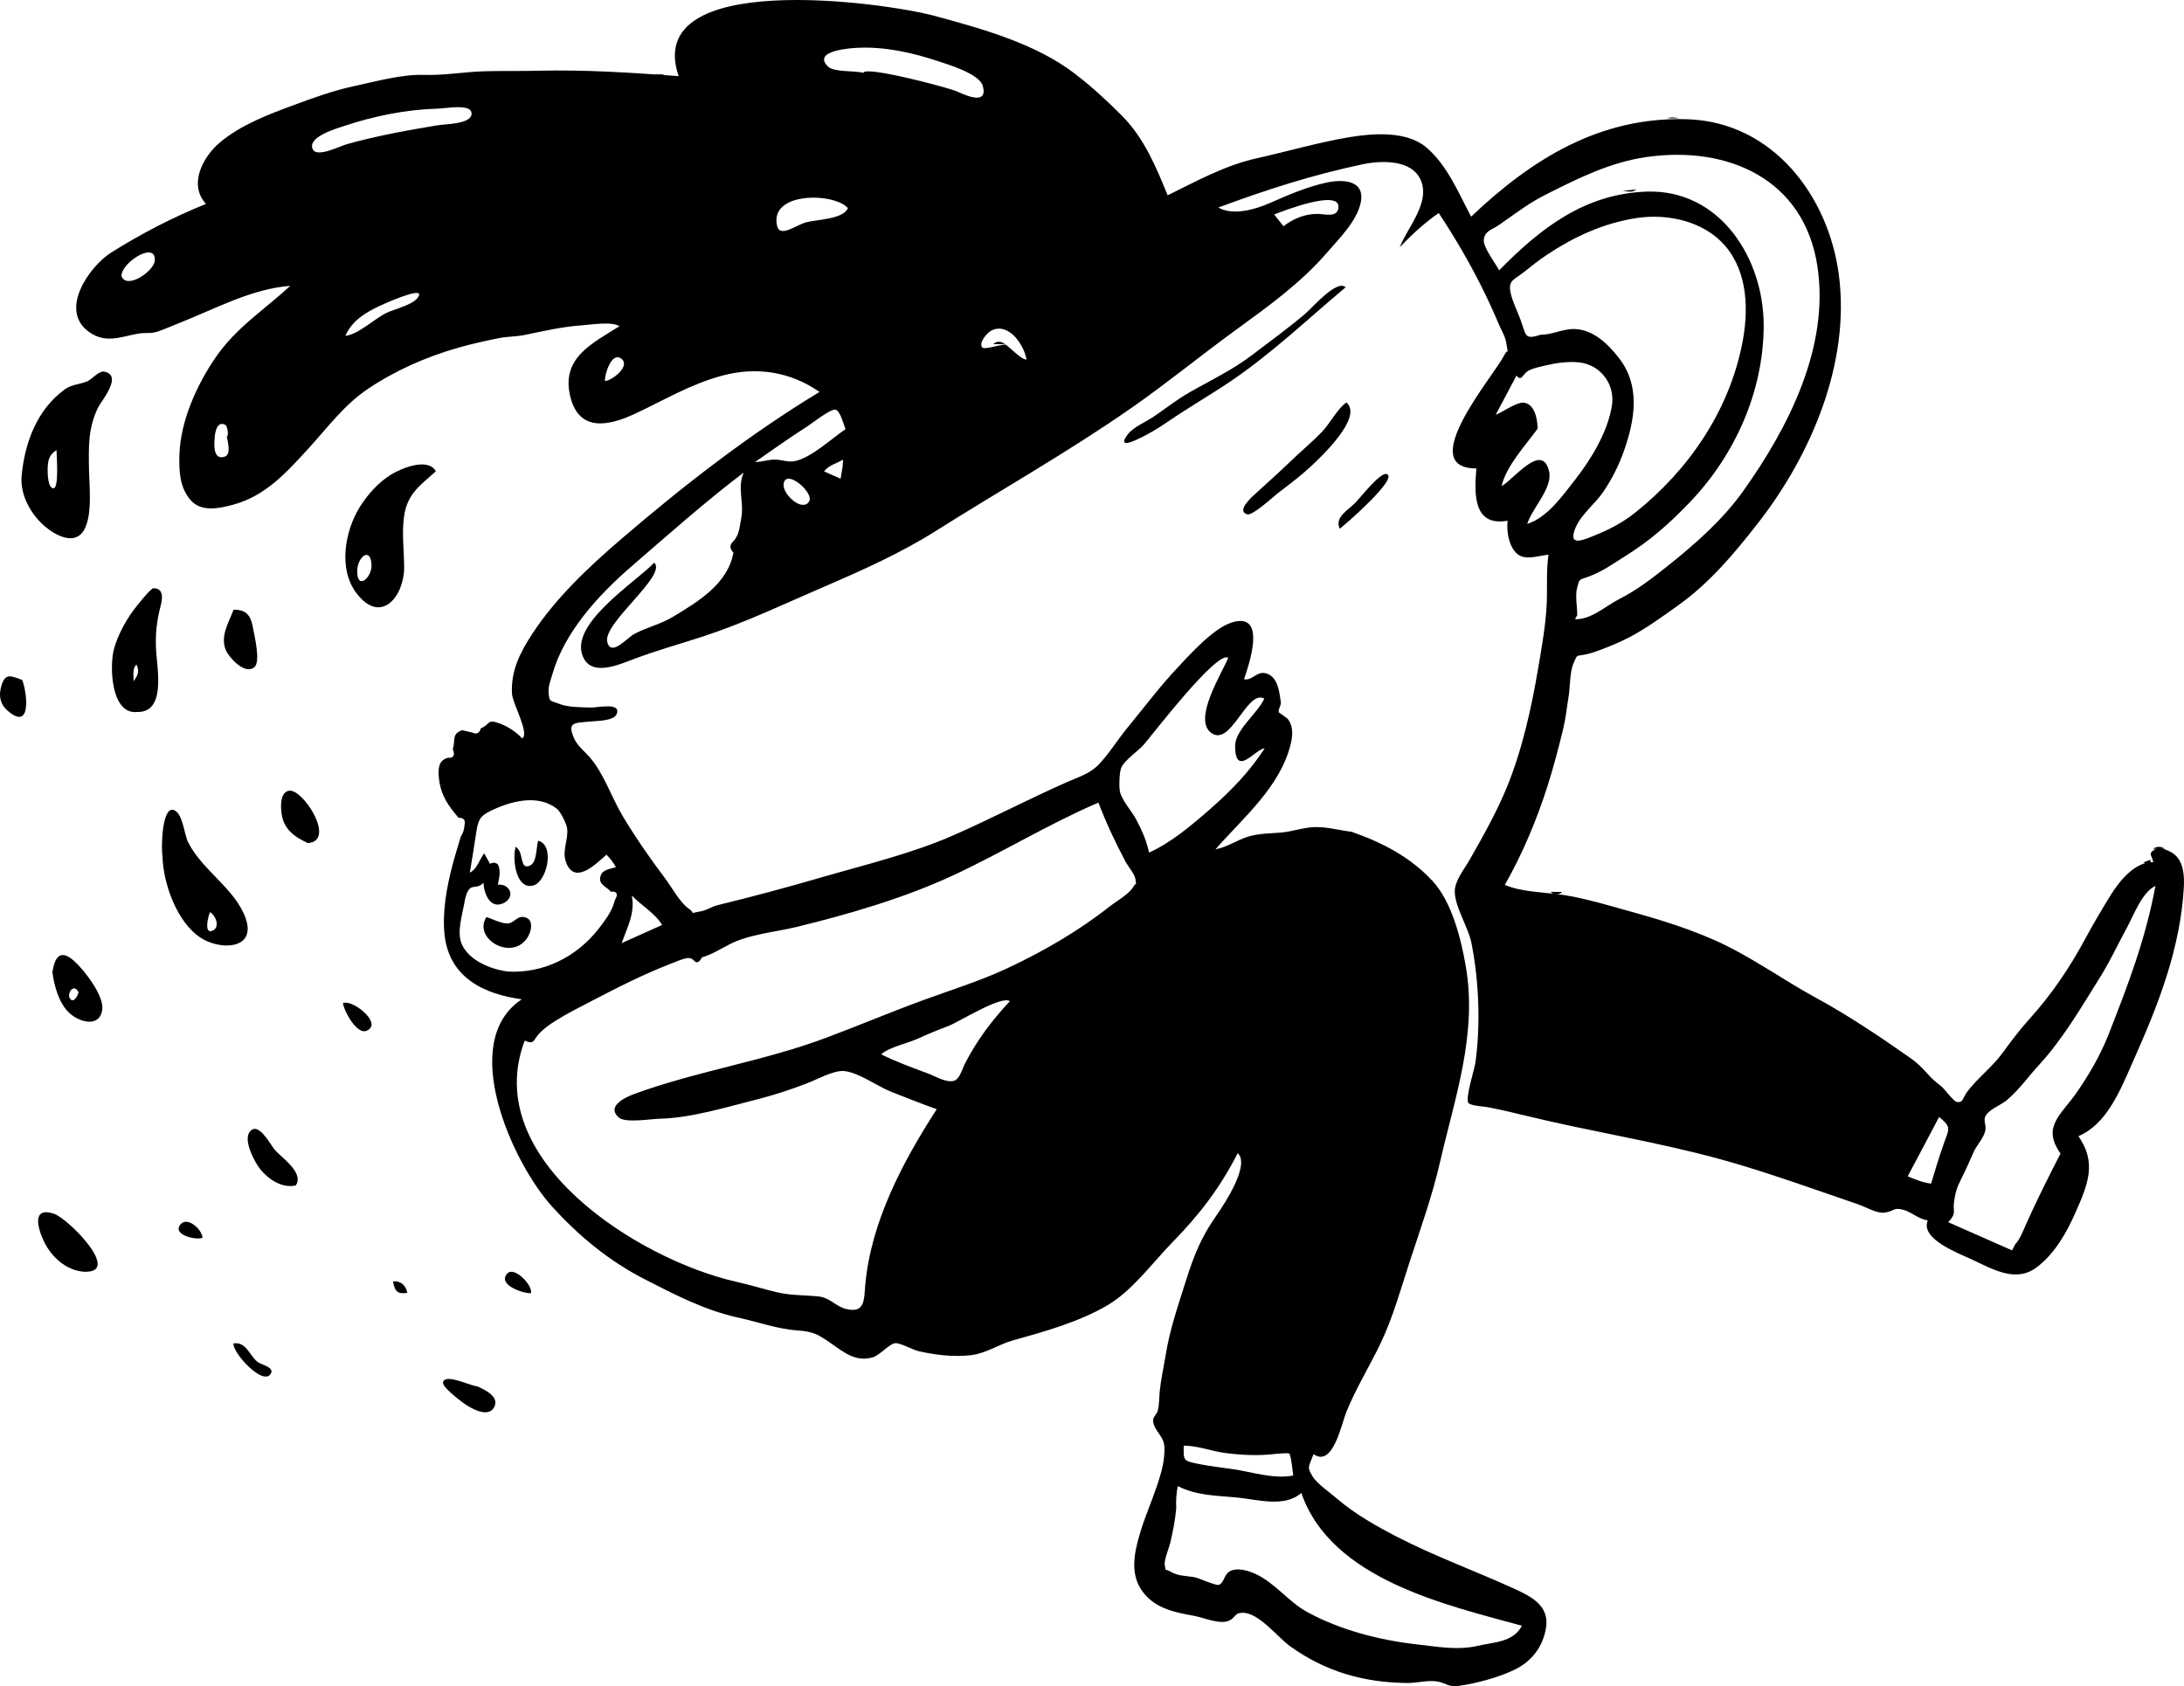 <svg width="917" height="708" viewBox="0 0 917 708" fill="none" xmlns="http://www.w3.org/2000/svg">
<path fill-rule="evenodd" clip-rule="evenodd" d="M254.031 160C257.079 159.743 264.961 153.654 260.825 150.574C256.653 147.467 253.655 157.88 254.031 160ZM95.245 183.353C96.042 183.212 95.694 178.852 94.44 178.295C90.48 176.537 90.146 183.144 90.049 184.912C89.929 187.143 89.649 193.428 94.463 191.705C97.197 190.727 95.501 185.025 95.245 183.353ZM329 203.723C328.893 207.615 336.755 215.099 339.687 210.61C342.153 206.838 329.202 195.975 329 203.723ZM51 115.944C53.278 121.756 64.545 113.835 64.963 109.573C65.823 100.843 50.882 110.136 51 115.944ZM144.999 141C150.246 140.569 157.15 133.898 162.21 131.406C165.634 129.72 174.95 127.71 175.964 123.881C176.846 120.554 161.038 127.675 159.688 128.308C153.487 131.213 147.896 134.525 144.999 141ZM538.897 95C543.079 91.766 548.162 89.68 553.524 89.817C556.201 89.885 561.786 91.56 561.996 86.93C562.338 79.402 538.694 88.583 534.999 90.06C536.299 91.708 537.598 93.354 538.897 95ZM277.999 388.387C274.931 383.292 269.413 380.346 265.263 376C266.784 383.137 263.355 389.485 260.999 396C266.666 393.462 272.332 390.925 277.999 388.387ZM810.804 497C812.496 491.341 814.189 485.714 816.166 480.142C818.378 473.902 819.478 473.363 814.183 469C809.789 477.305 805.394 485.611 800.999 493.918C804.128 495.248 807.392 496.542 810.804 497ZM355.999 87.365C350.181 80.806 322.913 80.395 326.287 94.869C327.465 99.924 334.168 94.554 338.368 93.376C342.536 92.206 354.338 92.051 355.999 87.365ZM354.999 180.215C354.294 178.541 352.886 172.5 350.796 172.024C348.76 171.56 340.726 177.896 339.216 178.863C331.683 183.69 324.34 188.883 316.999 194C319.81 194 322.362 192.999 325.156 192.978C328.476 192.949 330.857 194.313 334.094 193.535C341.049 191.865 349.121 184.158 354.999 180.215ZM362.536 30.57C363.189 27.57 397.281 36.575 401.378 38.224C403.61 39.121 415.128 45.108 412.653 36.085C411.244 30.945 397.935 27.028 393.67 25.619C382.827 22.041 371.395 19.495 359.85 20.085C357.608 20.199 340.629 21.179 347.719 28.003C350.162 30.354 358.919 29.613 362.536 30.57ZM369.999 442.713C376.351 445.838 382.836 448.228 389.475 450.672C392.424 451.757 397.019 454.6 400.272 453.886C402.937 453.3 403.791 449.242 405.191 446.526C410.309 436.588 416.421 428.571 423.999 420.377C420.48 417.811 402.618 429.131 398.198 430.802C393.773 432.475 389.599 434.16 385.268 436.159C381.191 438.041 373.145 439.724 369.999 442.713ZM482.463 358C491.72 353.811 500.494 346.383 508.086 339.732C516.803 332.096 524.618 324.093 530.999 314.211C527.159 314.407 518.68 326.759 518.586 313.311C518.537 306.451 527.938 299.694 530.856 293.331C523.598 289.233 516.945 313.719 508.617 307.784C500.594 302.065 513.253 282.402 515.692 276.197C510.986 273.067 484.174 308.113 480.293 312.597C477.865 315.404 472.126 319.141 470.756 322.415C469.94 324.365 469.823 330.55 470.218 332.343C471.039 336.092 475.198 340.582 477.05 344.073C479.394 348.493 481.435 353.086 482.463 358ZM865.155 484.352C857.15 473.053 865.418 468.125 871.928 458.747C877.134 451.245 881.923 442.976 885.223 434.598C893.476 413.645 900.923 394.165 904.999 372C899.39 374.561 895.883 384.306 893.076 389.441C889.303 396.345 885.984 403.591 881.79 410.28C873.942 422.796 866.237 436.148 856.254 446.997C851.731 451.914 847.901 457.445 842.683 461.875C840.299 463.899 835.738 465.56 833.981 468.091C832.323 470.48 834.178 472.007 833.548 474.861C832.902 477.789 829.94 480.911 828.669 483.73C826.999 487.433 825.445 491.145 823.582 494.766C821.55 498.715 820.995 500.78 820.447 504.639C819.848 508.859 821.684 509.297 817.999 513.185C824.677 516.13 831.355 519.074 838.032 522.018C840.285 523.013 842.539 524.006 844.793 525C845.268 524.109 845.743 523.219 846.218 522.329C848.053 520.546 849.74 516.151 850.79 513.796C855.178 503.972 860.133 494.109 865.155 484.352ZM220.32 436.919C201.359 486.838 267.988 528.87 309.003 538.166C314.684 539.453 320.228 541.139 325.883 542.521C332.049 544.028 337.524 543.728 343.679 544.359C348.575 544.86 350.909 548.644 355.523 549.686C363.233 551.428 362.762 545.633 363.314 539.425C365.655 513.1 379.089 487.701 393.309 465.735C386.814 463.411 380.378 460.875 373.966 458.331C368.479 456.153 360.077 450.031 354.179 449.707C349.817 449.469 343.169 453.194 338.932 454.829C331.876 457.552 324.799 459.871 317.445 461.728C304.585 464.975 290.274 469.401 276.968 469.736C273.131 469.833 262.607 471.62 259.847 469.249C254.583 464.728 261.889 460.96 266.296 459.346C292.561 449.728 320.448 445.639 346.787 435.778C360.34 430.702 373.754 425.036 387.394 420.036C399.151 415.727 411.465 411.912 422.827 406.611C437.831 399.613 452.901 390.895 465.894 380.624C468.494 378.569 473.944 375.516 475.726 372.538C477.296 369.916 477.099 372.531 476.774 369.352C476.54 367.069 473.746 363.974 472.597 361.817C468.315 353.774 464.445 345.512 461.192 337C440.466 345.89 420.748 357.99 400.326 367.49C379.773 377.053 356.588 383.799 334.599 389.179C325.24 391.469 314.481 392.193 305.898 396.718C302.251 398.64 298.646 400.864 294.74 401.976C293.586 404.189 292.451 404.623 291.332 403.277C290.631 402.49 289.725 402.158 288.613 402.28C286.224 402.684 283.787 403.813 281.553 404.68C270.244 409.064 259.415 414.554 248.678 420.156C243.59 422.809 238.37 425.423 233.5 428.454C230.89 430.079 228.55 431.717 226.415 433.948C223.854 436.623 224.464 438.822 220.32 436.919ZM646.979 140.53C651.771 140.608 656.138 138.012 661.135 138.157C668.992 138.384 675.212 144.476 679.772 150.351C688.796 161.975 686.495 175.998 681.962 189.007C679.793 195.224 676.815 201.192 673.094 206.634C669.801 211.452 663.912 216.009 661.613 221.373C657.821 230.22 665.471 226.458 670.154 224.569C676.043 222.191 681.564 219.236 686.562 215.255C708.838 197.513 725.785 172.852 731.462 144.53C734.231 130.712 734.018 114.558 724.392 103.28C715.592 92.967 700.401 89.598 687.415 91.51C673.377 93.578 660.656 99.524 649.226 107.177C645.906 109.401 642.866 111.829 639.748 114.316C635.659 117.579 633.208 117.664 634.232 122.778C634.992 126.58 637.062 130.52 638.396 134.168C640.894 141.001 639.983 142.769 646.979 140.53ZM662.256 258.331L661.286 259.988C667.97 260.306 674.195 254.41 679.89 251.532C687.288 247.791 693.857 242.688 700.339 237.535C711.772 228.446 723.354 218.203 731.863 206.271C750.94 179.524 768.268 145.613 763.062 111.701C757.452 75.152 725.484 61.083 691.421 65.921C676.07 68.101 662.365 74.955 648.627 81.912C641.702 85.42 635.858 89.971 629.513 94.375C626.221 96.662 623.218 96.959 623.003 100.957C622.841 103.97 628.05 110.784 629.458 113.514C646.707 95.918 665.296 81.361 691.344 80.461C722.335 79.391 740.66 108.775 740.524 136.913C740.391 164.508 728.489 191.052 709.516 210.884C700.893 219.897 692.673 227.129 682.085 233.707C676.807 236.986 672.914 239.93 667.013 242.107C662.839 243.648 663.274 242.836 662.209 246.7C661.304 249.979 662.228 254.926 662.256 258.331ZM493.865 633.241C493.461 638.214 492.451 643.11 491.326 647.96C490.921 649.702 488.647 655.201 489.046 657.159C489.705 660.396 488.828 658.315 491.664 660.003C494.622 661.766 498.066 661.66 501.305 662.195C503.304 662.526 510.629 665.973 511.861 665.429C514.015 664.477 513.947 661.121 516.31 659.791C519.53 657.977 524.275 659.531 527.312 660.95C535.433 664.737 541.011 672.578 548.869 676.871C562.823 684.491 579.381 688.71 594.948 690.451C603.382 691.394 612.012 693.049 620.341 691.073C626.903 689.516 635.432 689.659 638.999 682.618C607.298 673.9 558.912 663.231 546.378 626.851C539.564 633.029 528.177 629.702 519.943 628.849C510.884 627.911 502.788 628.129 494.504 624C493.898 627.246 493.713 629.94 493.865 633.241ZM213.184 407.923C228.107 408.824 242.255 401.762 251.438 389.847C253.699 386.912 256.017 383.917 257.374 380.44C257.669 379.559 257.962 378.677 258.256 377.796C259.681 375.363 259.057 374.215 256.386 374.352C254.881 372.288 251.065 371.594 252.151 367.853C252.968 365.031 255.984 364.985 258.607 364.097C257.301 361.903 256.52 360.802 254.651 358.851C249.793 363.22 240.979 371.796 237.566 361.758C235.926 356.939 238.812 352.333 238.097 347.685C237.803 345.762 235.365 340.851 233.953 339.702C226.43 333.577 215.595 336.112 207.613 339.717C202.112 342.202 200.928 343.368 200.031 349.064C199.119 354.856 198.274 360.646 197.263 366.421C200.564 364.701 201.165 360.985 203.318 358.309C204.124 359.777 204.93 361.247 205.74 362.715C206.875 362.078 207.937 362.111 208.921 362.817C210.514 365.266 209.512 368.898 209.022 371.465C214.334 370.969 216.579 376.896 211.224 379.296C205.676 381.782 203.175 375.004 202.987 370.614C200.917 373.086 198.791 371.763 197.348 373.033C195.907 374.303 195.339 376.95 194.826 379.849C193.983 384.612 191.826 391.484 193.822 396.262C196.785 403.359 206.232 407.052 213.184 407.923ZM645.61 179.975C640.673 186.842 632.253 195.831 630.493 204.127C635.932 200.936 647.431 185.579 650.393 197.812C652.093 204.834 643.372 213.201 641.229 220C649.806 217.178 655.915 208.34 661.267 201.519C668.091 192.822 675.058 181.358 676.8 170.299C678.209 161.35 672 153.009 662.776 152.132C658.065 151.684 653.145 152.432 648.592 153.525C646.517 154.022 643.42 154.64 641.568 155.752C639.242 157.149 638.924 160.419 636.732 157.699C633.821 163.186 630.91 168.673 627.999 174.158C630.896 173.107 636.808 168.645 639.974 169.106C644.598 169.781 645.548 176.497 645.61 179.975ZM183.28 45.644C170.335 46.026 156.804 48.783 144.549 52.88C141.506 53.899 128.667 57.521 131.371 62.772C133.158 66.243 142.793 61.338 145.706 60.52C158.19 57.015 171.044 54.703 183.831 52.593C186.927 52.082 197.43 52.133 197.972 48.074C198.636 43.122 186.936 45.639 183.28 45.644ZM535.593 610.466C528.576 611.323 521.839 611.003 514.815 610.143C508.905 609.42 502.886 607 497.005 607C497.005 613.295 496.578 613.335 503.22 614.682C507.855 615.623 512.557 616.151 517.243 616.807C525.491 617.96 534.649 621.198 542.999 619.534C542.796 618.441 542.157 611.064 541.292 610.334C540.805 609.925 536.301 610.473 535.593 610.466ZM422.19 144.677C424.152 145.927 428.662 150.912 430.999 151C430.165 145.229 423.726 135.181 416.332 138.747C414.52 139.622 410.714 143.976 412.436 145.897C413.355 146.924 419.786 144.684 422.19 144.677ZM353.781 196.017C353.852 195.011 353.925 194.005 353.999 193C351.286 194.595 347.926 195.35 345.999 197.92C348.314 198.946 350.627 199.973 352.943 201C353.222 199.339 353.501 197.678 353.781 196.017ZM567.457 349.235C580.276 353.724 592.028 359.72 601.463 369.897C609.619 378.698 613.453 394.204 615.443 405.74C620.37 434.286 610.864 460.745 604.596 488.053C601.416 501.906 596.669 515.237 592.224 528.732C588.343 540.516 585.015 552.856 579.658 564.062C575.116 573.563 569.313 582.93 565.317 592.787C563.166 598.091 559.682 616.292 551.52 610.576C549.293 616.399 548.752 615.903 551.132 619.948C552.856 622.876 558.701 626.942 561.459 629.326C568.81 635.682 578.12 640.92 586.743 645.37C602.537 653.522 619.467 659.62 635.732 667.051C642.923 670.339 650.721 674.222 649.107 683.629C647.755 691.515 643.192 697.495 636.075 701.003C629.394 704.298 619.837 706.842 612.486 707.875C608.125 708.489 607.125 706.674 603.569 706.046C599.612 705.349 594.994 706.698 590.911 706.663C572.585 706.503 556.54 701.892 541.73 691.265C536.438 687.467 528.648 677.165 521.722 677.166C518.182 677.166 518.929 679.317 515.815 680.579C511.971 682.135 505.35 679.197 501.572 678.507C493.523 677.038 485.338 675.546 479.978 668.613C474.183 661.121 476.243 651.84 478.733 643.52C481.54 634.141 486.263 624.626 488.27 615.105C488.759 612.789 489.209 608.472 488.713 606.116C487.941 602.46 484.25 600.279 484.139 596.32C484.104 595.116 485.828 593.528 486.13 592.285C486.795 589.555 486.692 586.723 486.966 583.945C487.455 578.989 488.585 574.241 489.365 569.343C491.137 558.198 494.631 548.256 498.015 537.518C501.297 527.096 504.421 519.34 510.767 510.316C514.052 505.643 525.042 488.992 519.675 484.2C512.33 498.628 503.74 509.88 492.499 521.366C483.902 530.152 475.496 541.962 464.735 548.219C452.904 555.099 438.446 559.146 425.381 562.784C419.167 564.513 414.011 568.349 407.312 569.059C400.052 569.827 392.662 568.921 385.552 567.302C383.551 566.847 377.778 563.771 375.967 563.967C373.299 564.257 369.461 569.013 366.533 569.886C359.406 572.012 354.539 567.951 349.133 564.198C343.266 560.124 341.491 559.112 334.721 558.621C326.429 558.022 318.365 555.099 310.208 553.309C295.869 550.163 283.68 543.787 270.646 537.113C255.705 529.463 242.925 518.914 231.663 506.452C215.108 488.131 192.052 437.364 219.096 419.588C203.175 417.427 188.594 410.474 186.653 392.455C185.639 383.026 187.548 372.581 189.919 363.492C191.001 359.342 192.291 355.218 193.527 351.111C194.458 349.724 194.951 348.207 195.002 346.557C195.573 344.42 194.75 343.355 192.531 343.365C188.338 338.462 185.185 334.134 184.338 327.172C184.071 324.966 183.832 321.584 185.402 319.708C186.128 318.954 187.005 318.45 188.028 318.197C190.485 318.338 191.18 317.127 190.112 314.566C191.305 310.938 189.535 308.111 194.031 306.597C195.473 306.903 196.908 307.239 198.337 307.602C200.161 308.433 201.347 307.831 201.899 305.8C206.135 304.142 204.181 301.691 209.937 303.824C213.42 305.115 216.734 307.338 219.271 310.046C222.453 308.003 215.216 295.378 214.975 291.35C214.402 281.855 218.327 274.005 223.435 266.206C233.362 251.05 247.218 238.018 260.882 226.292C287.054 203.836 314.549 182.458 344.101 164.567C331.91 156.1 317.667 153.805 303.161 157.74C289.788 161.368 278.948 167.956 266.638 173.72C255.234 179.057 243.129 181.25 239.493 166.685C235.419 150.37 248.417 144.313 260.076 136.997C257.165 134.826 247.581 136.378 243.956 136.635C235.881 137.206 228.16 139.029 220.314 140.641C216.551 141.413 213.094 141.239 209.366 141.996C203.824 143.121 198.037 144.381 192.43 145.984C179.09 149.799 165.849 155.589 154.322 163.391C144.359 170.131 137.447 179.648 129.42 188.413C120.266 198.407 111.494 208.241 97.922 211.899C91.568 213.613 84.113 215.168 79.607 209.492C75.415 204.214 75.182 197.853 75.32 191.4C75.622 177.145 82.509 161.742 90.519 150.094C99.214 137.45 110.859 130.209 121.863 120.032C105.959 121.169 90.589 129.552 75.963 135.347C72.885 136.567 69.778 137.938 66.683 139.066C63.383 140.27 61.197 139.533 58.035 140.084C50.819 141.343 44.622 144.384 37.603 139.536C24.325 130.365 37.628 111.708 46.771 105.983C59.505 98.01 72.46 91.297 86.488 85.61C78.894 77.372 85.38 65.616 92.38 59.772C101.238 52.376 112.516 48.139 123.189 44.18C131.63 41.049 139.92 38.043 148.688 36.159C157.906 34.179 168.684 31.153 178.037 31.444C186.809 31.716 194.587 30.17 203.471 29.923C210.863 29.718 218.272 29.895 225.663 29.704C245.549 29.19 265.508 30.531 284.943 31.962C269.545 -13.067 370.972 0.839 392.611 6.72C412.276 12.066 434.808 18.267 451.326 30.951C458.324 36.323 464.97 42.431 471.179 48.698C480.339 57.946 485.41 70.056 490.255 82.009C502.545 75.989 514.295 69.428 527.742 66.443C540.537 63.604 553.644 59.755 566.514 57.61C576.299 55.978 590.502 54.871 598.737 61.781C607.68 69.285 612.34 80.964 617.68 90.965C643.32 66.636 671.919 48.887 708.476 50.067C744.248 51.223 767.771 82.114 772.108 115.588C776.884 152.474 760.454 191.016 738.182 219.58C728.195 232.39 717.861 244.762 704.419 254.319C697.753 259.056 690.721 264.246 683.412 267.945C679.767 269.789 675.782 271.455 671.955 272.874C670.229 273.515 668.451 274.157 666.655 274.592C661.527 275.836 662.523 274.175 660.616 278.664C659.069 282.309 659.259 288.58 658.596 292.58C657.839 297.152 657.389 301.787 656.284 306.297C654.368 314.114 652.374 321.739 649.975 329.373C645.433 343.82 639.321 358.381 631.835 371.559C638.184 374.317 647.075 374.595 653.86 375.431C661.203 376.334 668.557 378.234 676.185 380.367C691.469 384.64 705.127 388.248 719.661 394.646C734.75 401.288 748.198 411.206 762.727 419.1C776.087 426.359 789.592 435.451 802 444.165C804.952 446.238 806.779 448.04 809.13 450.666C811.534 453.348 812.299 453.873 815.172 456.197C816.468 457.244 820.234 462.529 821.714 462.723C824.363 463.074 823.956 461.097 826.035 458.337C830.377 452.575 836.433 448.111 840.744 442.203C844.34 437.276 848.09 432.288 851.934 428.051C861.236 417.799 868.943 406.435 875.556 394.145C878.998 387.746 882.622 381.657 886.36 375.618C890.081 369.606 896.696 361.671 904.107 362.026C903.511 358.965 901.618 358.455 904.884 356.583C906.989 355.377 911.085 357.321 912.707 358.545C916.999 361.789 917.189 368.081 916.919 372.808C916.221 384.989 913.672 397.013 910.119 408.531C905.85 422.377 900.498 434.592 894.657 447.807C890.007 458.334 884.233 472.255 872.661 477.059C880.433 488.155 876.701 497.196 871.507 508.976C867.711 517.588 862.697 526.486 855.06 532.185C846.451 538.609 837.115 533.16 828.111 528.914C822.674 526.348 806.045 520.295 809.427 512.402C805.272 511.848 802.66 508.83 798.879 507.902C794.876 506.919 795.563 508.544 791.328 509.154C788.081 509.621 783.224 506.713 780.167 505.672C775.059 503.935 769.967 502.153 764.867 500.397C750.512 495.452 736.399 490.584 721.902 486.623C694.929 479.253 667.623 475.072 640.745 468.491C635.357 467.172 630 465.899 624.39 464.842C623.231 464.624 617.221 464.289 616.491 463.049C615.211 460.876 619.144 448.716 619.481 446.238C621.697 429.97 620.973 412.161 617.852 396.079C616.556 389.393 610.767 380.736 610.817 374.21C610.851 369.832 614.731 365.052 617.009 361.086C622.643 351.281 628.546 340.687 632.72 330.483C639.109 314.873 643.023 297.253 645.845 280.535C647.315 271.819 649.026 262.371 649.426 253.554C649.732 246.833 649.18 239.784 650.155 232.901C646.436 233.254 641.173 235.181 637.823 233.118C633.592 230.515 632.456 223.082 632.996 218.643C618.51 221.172 618.991 207.434 619.888 196.691C593.707 196.691 627.236 157.787 631.425 149.433C633.35 145.592 633.293 149.906 632.443 143.966C632.07 141.355 630.285 138.461 629.275 136.06C627.075 130.819 624.695 125.658 622.155 120.573C616.787 109.833 610.706 99.456 604.069 89.45C598.095 93.613 592.71 98.541 587.721 103.828C590.921 95.458 600.699 85.089 596.517 75.585C592.641 66.775 579.694 67.386 572.048 68.996C551.271 73.377 531.345 79.757 511.552 87.144C517.683 90.66 527.07 87.944 533.162 85.256C540.705 81.926 548.817 78.433 556.947 76.669C564.037 75.131 573.349 75.656 571.3 85.206C569.639 92.944 562.071 100.396 557.077 106.181C546.074 118.929 532.277 128.797 518.725 138.657C504.157 149.256 490.12 160.772 475.368 171.064C448.701 189.67 420.028 205.84 392.476 223.207C378.159 232.231 361.935 239.493 346.409 246.181C329.329 253.538 312.953 261.415 295.232 267.226C285.392 270.454 275.638 273.11 265.968 276.783C259.907 279.084 249.352 283.695 245.347 276.862C237.213 262.984 266.647 244.733 274.713 236.248C280.277 241.652 252.838 261.789 254.985 269.657C256.673 275.84 263.2 267.856 266.351 266.171C271.445 263.447 277.477 262.078 282.596 258.97C293.095 252.596 305.543 245.245 307.94 232.068C306.272 230.308 306.293 228.683 308.003 227.193C308.764 226.288 309.368 225.294 309.813 224.21C310.56 222.139 310.86 219.546 311.26 217.35C312.442 210.861 309.475 204.785 312.247 198.434C296.067 210.694 280.513 224.543 265.154 237.815C251.377 249.72 237.001 265.309 231.938 283.073C231.289 285.349 230.212 287.931 230.33 290.333C230.56 295.048 231.031 294.032 234.83 295.548C238.63 297.065 244.162 296.934 248.249 297.095C250.578 297.185 260.98 294.719 258.912 299.83C257.72 302.777 250.509 302.666 247.927 302.938C241.447 303.622 237.933 302.92 241.003 309.944C242.379 313.092 245.167 315.225 247.354 317.661C253.441 324.44 256.747 334.837 261.534 342.801C266.99 351.874 272.987 360.502 279.358 368.952C281.987 372.438 285.501 378.991 289.146 381.479C292.549 383.802 288.545 383.61 294.198 382.666C296.662 382.256 298.895 380.653 301.252 380.079C315.345 376.645 329.831 372.776 344.405 368.538C363.047 363.117 382.61 358.495 400.396 350.689C416.329 343.694 432.144 335.367 448.244 328.283C452.945 326.216 457.642 324.845 461.296 321.04C465.707 316.448 469.359 310.436 473.427 305.5C480.346 297.103 486.723 288.563 494.17 280.606C499.714 274.685 509.538 263.679 517.359 261.315C532.22 256.826 524.265 279.461 522.344 285.182C525.838 285.975 527.674 281.494 531.774 282.783C536.683 284.327 537.191 290.855 537.805 294.946C537.968 296.036 536.493 298.073 536.941 299.045C537.094 299.376 540.297 301.27 540.915 302.148C543.158 305.337 542.717 309.215 541.866 312.654C537.469 330.469 521.837 343.477 510.341 356.618C515.484 355.645 519.297 352.714 524.151 351.261C528.709 349.898 533.29 349.969 537.883 349.578C542.692 349.169 547.311 347.369 552.231 347.278C557.394 347.182 562.337 348.652 567.457 349.235Z" fill="black"/>
<path fill-rule="evenodd" clip-rule="evenodd" d="M23.736 189C20.901 190.853 20.102 192.671 20.005 196.946C19.965 198.699 20.086 205.24 22.537 204.993C24.836 204.761 23.736 191.249 23.736 189ZM9.092 199.653C10.413 185.952 15.425 172.021 27.217 163.484C30.133 161.373 33.432 161.448 36.628 160.116C38.549 159.316 41.584 155.596 43.765 156.036C51.792 157.66 42.518 168.326 41.16 171.132C36.951 179.825 37.235 187.463 37.361 196.841C37.457 203.968 38.938 215.983 35.344 222.434C31.514 229.302 23.207 224.842 18.57 220.777C12.718 215.644 8.298 207.471 9.092 199.653Z" fill="black"/>
<path fill-rule="evenodd" clip-rule="evenodd" d="M150.009 240.142C150.009 247.787 156.215 242.611 155.993 237.173C155.669 229.167 149.72 234.097 150.009 240.142ZM182.999 197.876C176.207 203.984 170.969 207.411 169.66 216.803C168.669 223.917 169.654 230.963 169.696 238.129C169.767 250.141 160.067 262.769 149.629 249C142.015 238.957 144.746 223.165 150.955 213.071C154.213 207.776 158.864 202.537 164.237 199.237C168.278 196.753 179.646 191.866 182.999 197.876Z" fill="black"/>
<path fill-rule="evenodd" clip-rule="evenodd" d="M88.151 383C87.364 384.863 85.515 392.469 89.287 390.749C92.616 389.229 90.459 384.187 88.151 383ZM68.224 359.517C67.641 356.657 67.879 338.727 72.817 340.072C76.697 341.126 77.338 350.304 78.918 353.499C84.803 365.393 98.31 372.8 102.967 385.077C108.167 398.787 92.448 399.213 84.107 393.661C74.231 387.087 68.517 370.99 68.224 359.517Z" fill="black"/>
<path fill-rule="evenodd" clip-rule="evenodd" d="M56.117 286C58.26 283.106 58.477 281.56 57.255 279C55.693 280.699 55.97 283.127 56.117 286ZM57.667 298.945C46.494 300.196 45.935 279.604 47.848 272.535C49.372 266.904 52.648 260.854 56.02 256.266C56.702 255.34 63.162 247.021 64.428 247.001C69.288 246.924 67.952 252.415 67.428 254.459C65.777 260.898 65.123 266.281 65.567 273.421C66.044 281.061 69.662 299.199 57.667 298.945Z" fill="black"/>
<path fill-rule="evenodd" clip-rule="evenodd" d="M565 120.618C549.023 134.017 533.855 148.523 516.482 160.243C507.981 165.979 499.094 171.053 490.611 176.882C486.291 179.851 481.883 182.509 477.09 184.691C472.856 186.619 470.088 186.87 473.601 182.294C475.949 179.237 481.212 177.107 484.411 174.934C489.333 171.587 493.982 167.875 499.16 164.906C508.288 159.669 517.361 155.441 525.775 149.019C533.244 143.32 540.949 137.756 548.077 131.699C551.134 129.102 561.269 117.178 565 120.618Z" fill="black"/>
<path fill-rule="evenodd" clip-rule="evenodd" d="M565.323 169C572.508 175.146 554.531 191.984 550.431 195.8C546.108 199.825 541.347 203.415 536.645 206.98C534.99 208.236 525.96 216.639 523.668 215.961C519.146 214.622 525.083 209.17 526.627 207.749C531.62 203.145 536.72 198.677 541.602 193.949C546.005 189.689 550.773 185.744 555.031 181.346C558.48 177.783 561.378 171.746 565.323 169Z" fill="black"/>
<path fill-rule="evenodd" clip-rule="evenodd" d="M32.999 416.756C31.123 412.409 27.764 417.235 29.467 419.406C31.078 421.461 32.759 417.591 32.999 416.756ZM21.999 408.172C23.005 401.78 25.329 398.228 31.326 403.684C35.446 407.433 43.733 418.094 42.947 423.906C41.915 431.529 33.519 429.366 29.166 425.38C24.705 421.294 22.735 413.84 21.999 408.172Z" fill="black"/>
<path fill-rule="evenodd" clip-rule="evenodd" d="M35.14 533.975C27.794 533.416 21.527 527.776 18.408 521.167C15.783 515.609 13.299 506.65 22.52 509.571C28.529 511.476 51.697 534.871 35.14 533.975Z" fill="black"/>
<path fill-rule="evenodd" clip-rule="evenodd" d="M124.164 497.74C118.487 499.033 112.872 495.294 109.381 491.078C107.209 488.452 102.154 479.247 104.701 475.458C108.251 470.173 113.611 480.796 115.46 482.899C118.36 486.192 127.844 492.49 124.164 497.74Z" fill="black"/>
<path fill-rule="evenodd" clip-rule="evenodd" d="M129.277 354C124.827 351.935 120.696 349.449 118.906 344.517C117.768 341.376 116.812 331.957 121.866 332C127.712 332.052 141.098 353.057 129.277 354Z" fill="black"/>
<path fill-rule="evenodd" clip-rule="evenodd" d="M98.079 256.003C104.037 255.895 105.448 259.181 106.276 263.902C106.839 267.106 109.568 277.983 106.734 280.211C102.684 283.395 96.241 276.1 94.939 273.236C92.255 267.34 95.966 261.541 98.079 256.003Z" fill="black"/>
<path fill-rule="evenodd" clip-rule="evenodd" d="M200.458 582.138C203.359 583.458 209.959 586.385 207.437 590.927C204.8 595.677 197.229 591.061 194.401 588.985C193.217 588.116 185.695 582.428 186.01 580.521C186.673 576.467 197.042 581.757 200.458 582.138Z" fill="black"/>
<path fill-rule="evenodd" clip-rule="evenodd" d="M9.326 285.508C11.309 290.472 13.54 307.526 3.101 298.317C-0.085 295.506 -0.565 291.996 0.532 288.137C2.119 282.545 4.429 283.654 9.326 285.508Z" fill="black"/>
<path fill-rule="evenodd" clip-rule="evenodd" d="M562.538 222C560.226 217.277 565.933 214.231 568.983 211.187C570.974 209.199 579.347 198.416 582.092 199.025C587.739 200.278 565.314 219.894 562.538 222Z" fill="black"/>
<path fill-rule="evenodd" clip-rule="evenodd" d="M98.004 564.086C103.451 563.212 104.722 569.262 108.231 571.899C109.736 573.031 114.902 574.025 113.863 576.427C111.133 582.733 97.737 568.326 98.004 564.086Z" fill="black"/>
<path fill-rule="evenodd" clip-rule="evenodd" d="M144 421.192C147.744 419.625 158.55 428.043 155.447 431.68C150.809 437.121 144.264 424.169 144 421.192Z" fill="black"/>
<path fill-rule="evenodd" clip-rule="evenodd" d="M222.917 542.986C220.188 543.257 208.671 539.637 212.938 534.79C215.934 531.385 223.896 539.904 222.917 542.986Z" fill="black"/>
<path fill-rule="evenodd" clip-rule="evenodd" d="M85 519.728C82.29 520.811 72.519 518.583 75.591 514.339C78.518 510.299 85.004 516.374 85 519.728Z" fill="black"/>
<path fill-rule="evenodd" clip-rule="evenodd" d="M165 538.037C168.168 537.708 170.456 539.618 171 542.852C167.038 543.417 165.816 542.475 165 538.037Z" fill="black"/>
<path fill-rule="evenodd" clip-rule="evenodd" d="M577 68.49C578.338 68.496 579.674 68.504 581 68.51C579.66 68.502 578.331 68.496 577 68.49Z" fill="black"/>
<path fill-rule="evenodd" clip-rule="evenodd" d="M556 346.996C553.999 346.998 551.999 347.002 550 347.004C552.001 347 554.001 346.998 556 346.996Z" fill="black"/>
<path fill-rule="evenodd" clip-rule="evenodd" d="M283.139 21C283.047 23.002 282.955 25.005 282.861 27C282.951 24.996 283.045 22.997 283.139 21Z" fill="black"/>
<path fill-rule="evenodd" clip-rule="evenodd" d="M902.806 361C903.444 363.225 902.51 363.593 900 362.106C900.934 361.737 901.87 361.369 902.806 361Z" fill="black"/>
<path fill-rule="evenodd" clip-rule="evenodd" d="M846 535.49C847.004 535.496 848.007 535.504 849 535.51C847.993 535.504 846.997 535.496 846 535.49Z" fill="black"/>
<path fill-rule="evenodd" clip-rule="evenodd" d="M656 374.525C654.323 375.803 652.655 375.983 651 374.457C652.667 374.481 654.333 374.503 656 374.525Z" fill="black"/>
<path fill-rule="evenodd" clip-rule="evenodd" d="M618.565 204C618.523 205.669 618.48 207.337 618.436 209C618.478 207.329 618.522 205.664 618.565 204Z" fill="black"/>
<path fill-rule="evenodd" clip-rule="evenodd" d="M705 49.7C703.333 49.699 701.665 49.697 700 49.695C701.668 49.071 703.335 49.276 705 49.7Z" fill="black"/>
<path fill-rule="evenodd" clip-rule="evenodd" d="M216 29.353C214.334 29.451 212.666 29.549 211 29.647C212.666 29.549 214.334 29.451 216 29.353Z" fill="black"/>
<path fill-rule="evenodd" clip-rule="evenodd" d="M257 29.67C255.667 29.557 254.332 29.443 253 29.33C254.332 29.443 255.665 29.557 257 29.67Z" fill="black"/>
<path fill-rule="evenodd" clip-rule="evenodd" d="M279 31.255C277.667 31.752 276.334 32.046 275 31.262C276.334 31.26 277.667 31.257 279 31.255Z" fill="black"/>
<path fill-rule="evenodd" clip-rule="evenodd" d="M160 33.993C158.332 34.332 156.666 34.671 155 35.007C156.668 34.671 158.334 34.332 160 33.993Z" fill="black"/>
<path fill-rule="evenodd" clip-rule="evenodd" d="M619.568 441C619.522 442.002 619.476 443.003 619.432 444C619.479 442.997 619.523 441.998 619.568 441Z" fill="black"/>
<path fill-rule="evenodd" clip-rule="evenodd" d="M68.471 360C68.491 360.668 68.51 361.336 68.528 362C68.507 361.33 68.49 360.665 68.471 360Z" fill="black"/>
<path fill-rule="evenodd" clip-rule="evenodd" d="M909 356.412L904 356.438C905.663 355.196 907.33 355.354 909 356.412Z" fill="black"/>
<path fill-rule="evenodd" clip-rule="evenodd" d="M567 349.33C565.665 349.11 564.332 348.89 563 348.67C564.332 348.89 565.667 349.11 567 349.33Z" fill="black"/>
<path fill-rule="evenodd" clip-rule="evenodd" d="M201 581.987C199.333 581.663 197.667 581.337 196 581.013L201 581.987Z" fill="black"/>
<path fill-rule="evenodd" clip-rule="evenodd" d="M537.546 295C537.515 293.999 537.484 292.998 537.454 292C537.484 293.001 537.515 294.001 537.546 295Z" fill="black"/>
<path fill-rule="evenodd" clip-rule="evenodd" d="M221 29.684C220 29.561 218.999 29.439 218 29.316C218.999 29.439 220 29.561 221 29.684Z" fill="black"/>
<path fill-rule="evenodd" clip-rule="evenodd" d="M385 4.955C384 4.652 382.999 4.348 382 4.045C383 4.348 384 4.652 385 4.955Z" fill="black"/>
<path fill-rule="evenodd" clip-rule="evenodd" d="M504 679.439C504.669 679.48 505.339 679.521 506 679.561C505.328 679.52 504.663 679.479 504 679.439Z" fill="black"/>
<path fill-rule="evenodd" clip-rule="evenodd" d="M45 142.46C46.004 142.486 47.008 142.513 48 142.54C46.991 142.513 45.995 142.486 45 142.46Z" fill="black"/>
<path fill-rule="evenodd" clip-rule="evenodd" d="M716 50.676C714.333 50.559 712.667 50.442 711 50.324C712.668 50.442 714.333 50.559 716 50.676Z" fill="black"/>
<path fill-rule="evenodd" clip-rule="evenodd" d="M189 45.994C186.661 45.998 184.325 46.002 182 46.006C184.344 46.002 186.672 45.998 189 45.994Z" fill="black"/>
<path fill-rule="evenodd" clip-rule="evenodd" d="M661.452 252C661.482 253.669 661.515 255.338 661.548 257C661.518 255.33 661.488 253.664 661.452 252Z" fill="black"/>
<path fill-rule="evenodd" clip-rule="evenodd" d="M539 610.032C537.662 610.012 536.327 609.99 535 609.968C536.34 609.986 537.67 610.01 539 610.032Z" fill="black"/>
<path fill-rule="evenodd" clip-rule="evenodd" d="M681 80.194C683 79.972 684.999 79.75 687 79.528C685.08 81.226 683.007 80.096 681 80.194Z" fill="black"/>
<path fill-rule="evenodd" clip-rule="evenodd" d="M528 610.555C526.997 610.517 525.995 610.481 525 610.445C526.007 610.483 527.003 610.518 528 610.555Z" fill="black"/>
<path fill-rule="evenodd" clip-rule="evenodd" d="M493.424 628C493.474 629.67 493.525 631.338 493.576 633C493.527 631.327 493.475 629.664 493.424 628Z" fill="black"/>
<path fill-rule="evenodd" clip-rule="evenodd" d="M646 141.598C647.334 141.474 648.667 141.35 650 141.227C648.783 142.165 647.354 141.616 646 141.598Z" fill="black"/>
<path fill-rule="evenodd" clip-rule="evenodd" d="M209 407.633C210.333 407.879 211.668 408.123 213 408.367C211.667 408.123 210.333 407.879 209 407.633Z" fill="black"/>
<path fill-rule="evenodd" clip-rule="evenodd" d="M417 144.504C418.664 143.086 420.331 143.24 422 144.488C420.333 144.492 418.667 144.498 417 144.504Z" fill="black"/>
<path fill-rule="evenodd" clip-rule="evenodd" d="M354.427 195C354.475 194.333 354.522 193.666 354.573 193C354.527 193.668 354.477 194.334 354.427 195Z" fill="black"/>
<path fill-rule="evenodd" clip-rule="evenodd" d="M645.479 176C645.493 177.336 645.506 178.671 645.521 180C645.508 178.661 645.494 177.331 645.479 176Z" fill="black"/>
<path fill-rule="evenodd" clip-rule="evenodd" d="M204.284 385.031C206.478 385.775 210.891 388.022 213.448 387.724C215.495 387.485 217.182 384.997 219.156 385C224.471 385.007 223.485 391.151 220.917 394.449C213.972 403.371 198.453 393.697 204.284 385.031Z" fill="black"/>
<path fill-rule="evenodd" clip-rule="evenodd" d="M225.977 353C233.225 354.871 229.615 370.814 223.522 371.91C216.348 373.202 215.098 360.238 216.515 355.552C220.207 357.746 217.921 365.572 222.574 363.409C225.533 362.032 225.083 355.666 225.977 353Z" fill="black"/>
</svg>
